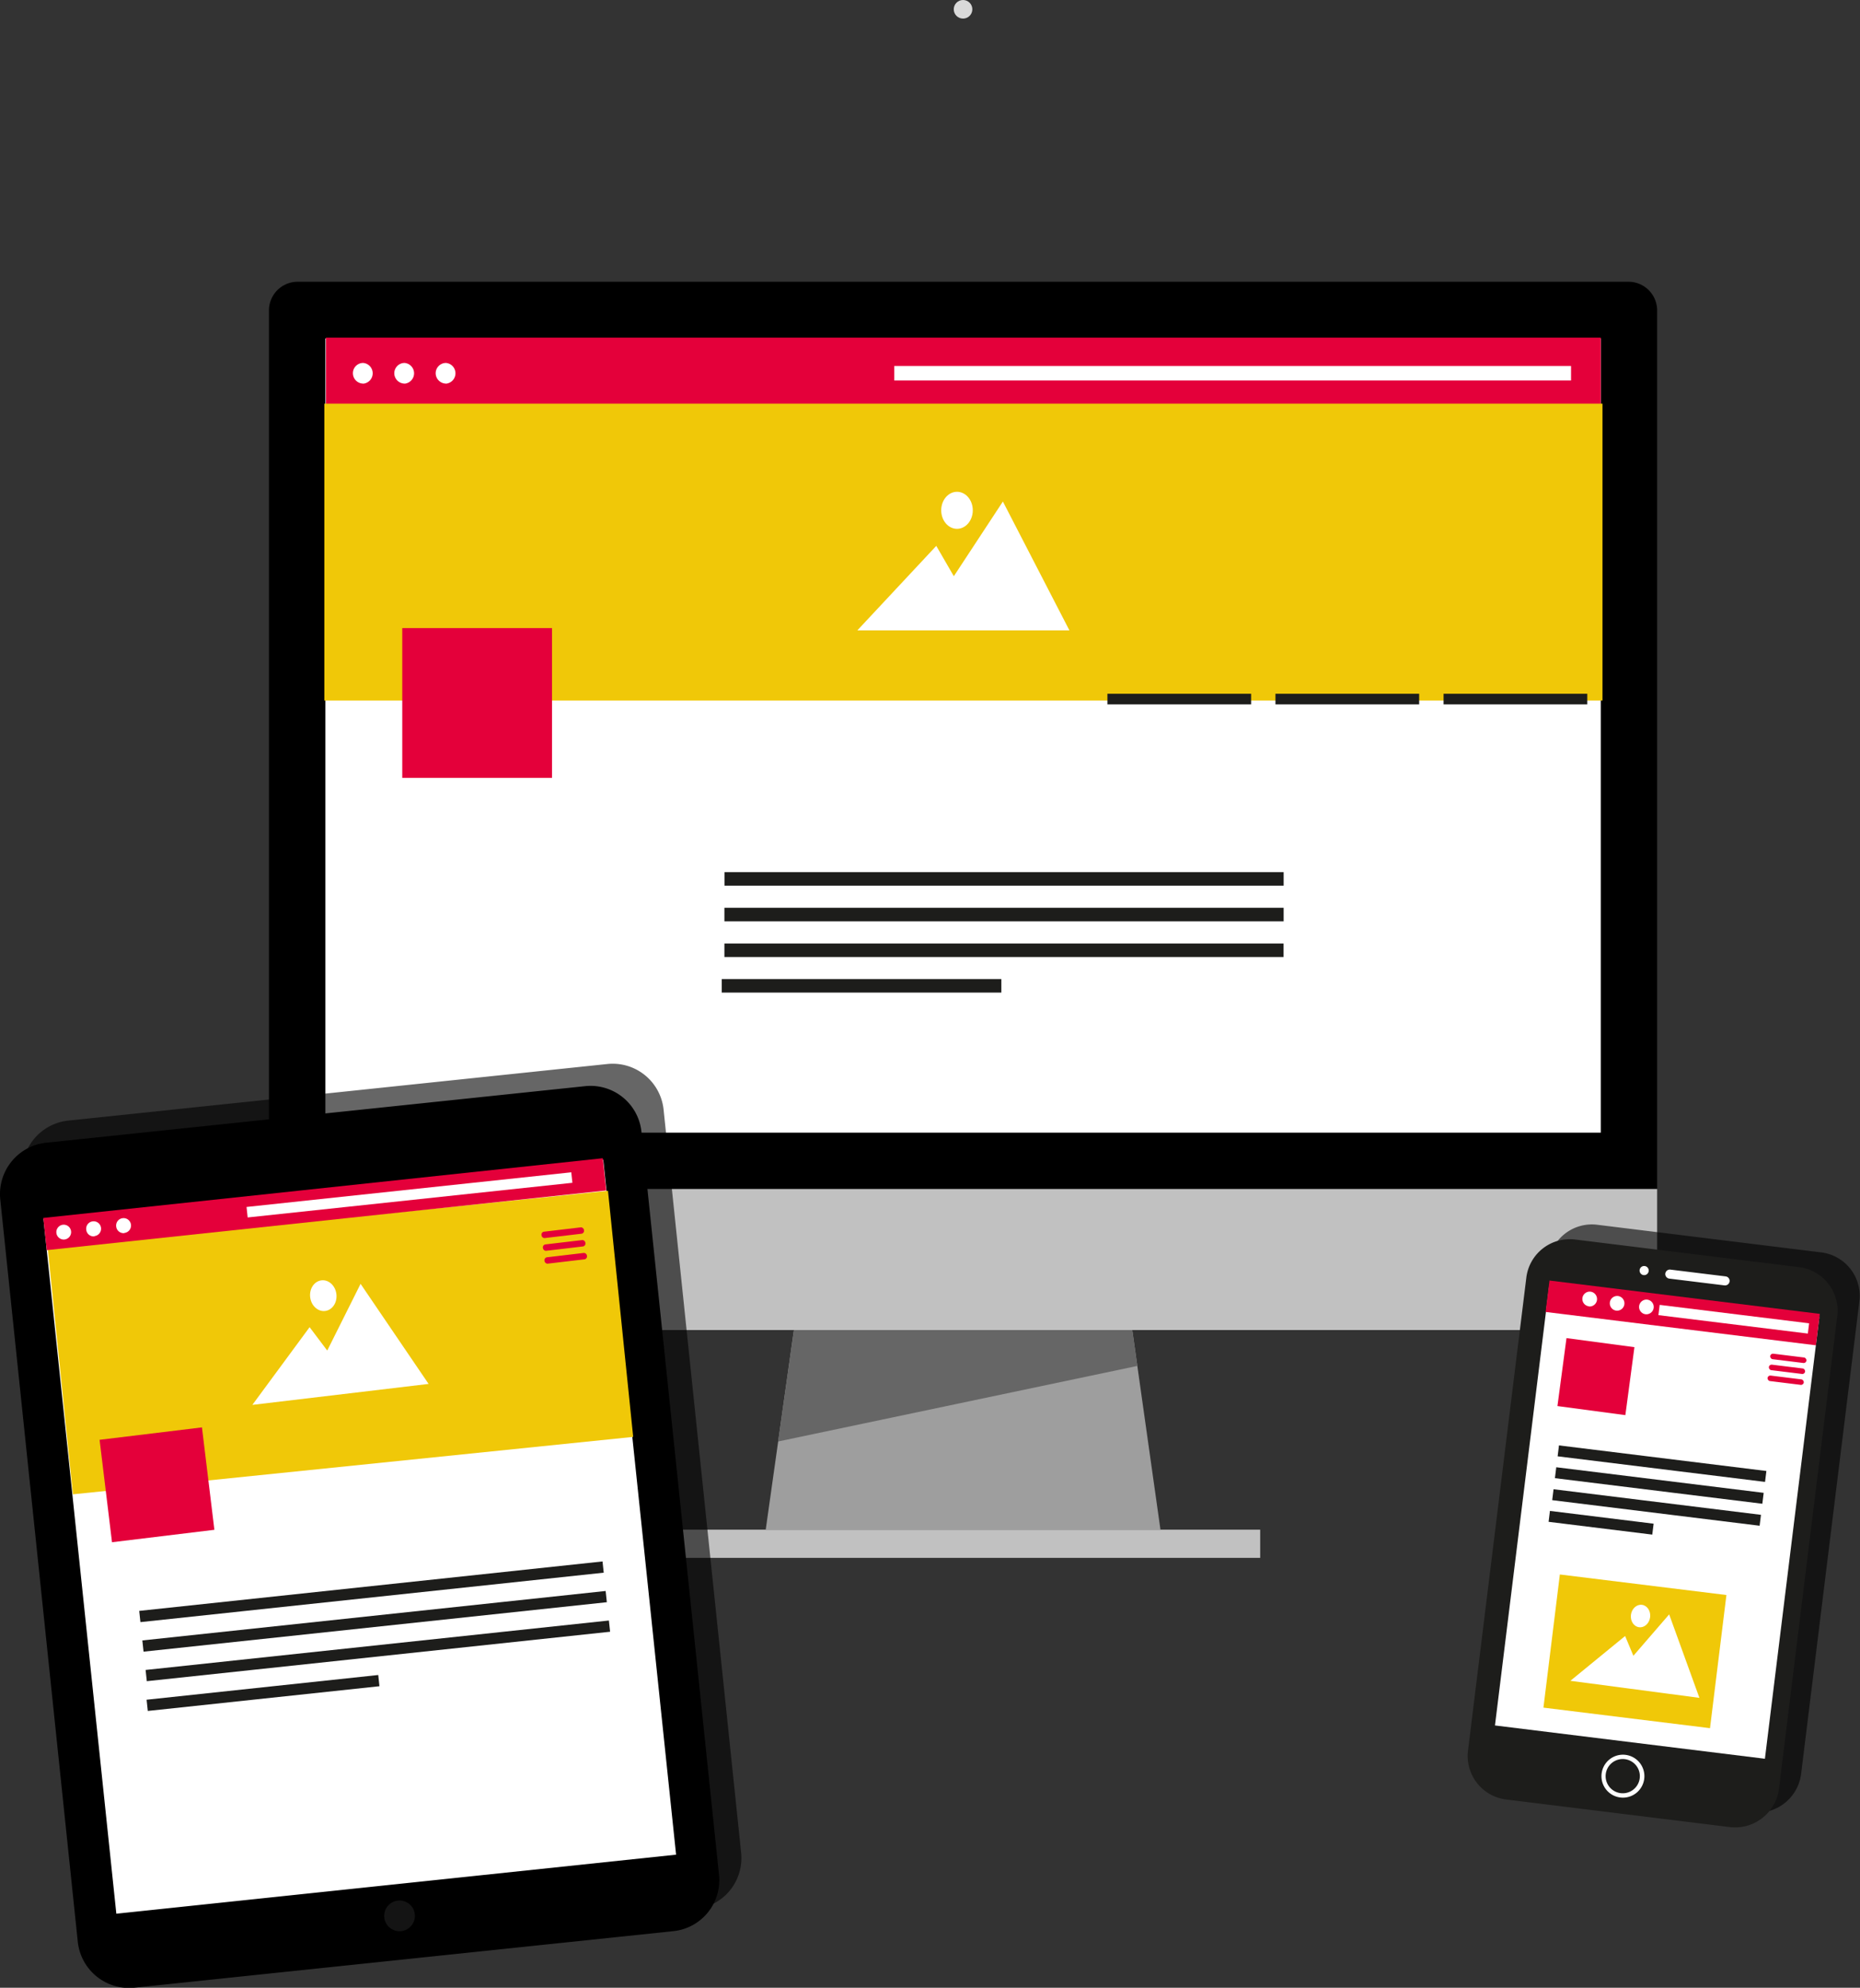 <svg xmlns="http://www.w3.org/2000/svg" viewBox="0 0 252.14 269.35"><rect x="0" y="0" width="252.14" height="269.35" fill="#333333" stroke="none"/><defs><style>.cls-1{isolation:isolate;}.cls-2{fill:#c1c1c1;}.cls-3{fill:#9e9e9e;}.cls-4{fill:#fff;}.cls-5{fill:#666;}.cls-6{fill:#e4003a;}.cls-7{fill:#f0c808;}.cls-8{fill:#1d1d1b;}.cls-9{fill:#dadada;}.cls-10{opacity:0.6;mix-blend-mode:multiply;}</style></defs><title>siteV3</title><g class="cls-1"><g id="Calque_2" data-name="Calque 2"><path d="M45.91,170.94V51.86A3.89,3.89,0,0,1,49.73,48H230.27a3.89,3.89,0,0,1,3.82,3.82V170.94Z" transform="translate(-9.45 -9.82)"/><path class="cls-2" d="M234.09,170.94v15.29a3.89,3.89,0,0,1-3.82,3.82H49.73a3.89,3.89,0,0,1-3.82-3.82V170.94Z" transform="translate(-9.45 -9.82)"/><rect class="cls-2" x="90.27" y="207.28" width="80.56" height="3.82"/><polygon class="cls-3" points="157.31 207.28 103.8 207.28 107.62 180.23 153.49 180.23 157.31 207.28"/><rect class="cls-4" x="44.11" y="45.86" width="172.89" height="107.62"/><polygon class="cls-5" points="153.49 180.23 107.62 180.23 105.48 195.33 154.18 185.09 153.49 180.23"/><circle class="cls-4" cx="197.17" cy="52.14" r="2.17"/><circle class="cls-4" cx="190.17" cy="52.14" r="2.17"/><circle class="cls-4" cx="204.17" cy="52.09" r="2.17"/><rect class="cls-6" x="44.19" y="45.75" width="172.81" height="9.65"/><path class="cls-4" d="M58.71,61.8a1.41,1.41,0,0,1-1.42-1.4A1.39,1.39,0,0,1,58.68,59h0a1.41,1.41,0,0,1,0,2.81Z" transform="translate(-9.45 -9.82)"/><path class="cls-4" d="M64.32,61.8a1.41,1.41,0,0,1-1.42-1.4A1.4,1.4,0,0,1,64.29,59h0a1.41,1.41,0,0,1,0,2.81Z" transform="translate(-9.45 -9.82)"/><path class="cls-4" d="M69.93,61.8a1.42,1.42,0,0,1-1.42-1.4A1.4,1.4,0,0,1,69.9,59h0a1.41,1.41,0,0,1,0,2.81Z" transform="translate(-9.45 -9.82)"/><rect class="cls-4" x="121.22" y="49.59" width="91.75" height="1.97"/><rect class="cls-7" x="43.97" y="54.7" width="173.26" height="40.23"/><polygon class="cls-4" points="116.22 85.42 144.97 85.42 135.95 67.96 129.3 78.08 126.92 73.97 116.22 85.42"/><ellipse class="cls-4" cx="129.73" cy="69.15" rx="2.14" ry="2.51"/><rect class="cls-8" x="98.21" y="118.18" width="75.8" height="1.83"/><rect class="cls-8" x="98.2" y="123.01" width="75.81" height="1.83"/><rect class="cls-8" x="98.2" y="127.85" width="75.8" height="1.83"/><rect class="cls-8" x="97.84" y="132.67" width="37.9" height="1.83"/><rect class="cls-6" x="54.53" y="85.11" width="20.3" height="20.3"/><rect class="cls-8" x="195.69" y="94.01" width="19.48" height="1.44"/><rect class="cls-8" x="172.9" y="94.01" width="19.48" height="1.44"/><rect class="cls-8" x="150.12" y="94.01" width="19.48" height="1.44"/></g><g id="Calque_4" data-name="Calque 4"><circle class="cls-9" cx="130.55" cy="1.26" r="1.26"/></g><g id="Calque_5" data-name="Calque 5"><g class="cls-10"><rect x="21.73" y="165.55" width="78.92" height="97.76" transform="translate(-31.47 -2.27) rotate(-5.99)"/><path d="M91.78,154l-73.12,7.67a7,7,0,0,0-6.18,7.62L23,270a7,7,0,0,0,7.63,6.17l73.12-7.67a6.94,6.94,0,0,0,6.17-7.62L99.4,160.13A6.94,6.94,0,0,0,91.78,154Zm-36.14,7.8a1,1,0,1,1-.93,1.14,1,1,0,0,1,.93-1.14ZM66.83,268.5a2.08,2.08,0,1,1,1.85-2.28,2.08,2.08,0,0,1-1.85,2.28Zm37.27-10.36-75.88,8-9.88-94.16,75.89-8Zm0,0" transform="translate(-9.45 -9.82)"/></g><rect class="cls-4" x="18.73" y="168.55" width="78.92" height="97.76" transform="translate(-31.8 -2.56) rotate(-5.99)"/><path d="M88.78,157l-73.12,7.67a7,7,0,0,0-6.18,7.62L20,273a7,7,0,0,0,7.63,6.17l73.12-7.67a6.94,6.94,0,0,0,6.17-7.62L96.4,163.13A6.94,6.94,0,0,0,88.78,157Zm-36.14,7.8a1,1,0,1,1-.93,1.14,1,1,0,0,1,.93-1.14ZM63.83,271.5a2.08,2.08,0,1,1,1.85-2.28,2.08,2.08,0,0,1-1.85,2.28Zm37.27-10.36-75.88,8-9.88-94.16,75.89-8Zm0,0" transform="translate(-9.45 -9.82)"/><rect class="cls-4" x="214.25" y="184.5" width="39.83" height="62.99" transform="translate(18.74 -36.85) rotate(7.03)"/><g class="cls-10"><path d="M247,255.41l-30.4-3.75a5.94,5.94,0,0,1-5.15-6.6l7.91-64.13a5.93,5.93,0,0,1,6.59-5.15l30.41,3.75a5.94,5.94,0,0,1,5.15,6.6l-7.91,64.13A6,6,0,0,1,247,255.41Z" transform="translate(-9.45 -9.82)"/><path d="M246.23,182l-7.49-.92a.62.62,0,0,1-.54-.69h0a.62.62,0,0,1,.69-.53l7.49.92a.61.61,0,0,1,.53.69h0A.62.62,0,0,1,246.23,182Z" transform="translate(-9.45 -9.82)"/><circle cx="225.88" cy="170.17" r="0.62"/><path d="M232.09,251.39a2.91,2.91,0,1,1,3.25-2.53A2.91,2.91,0,0,1,232.09,251.39Zm.64-5.19a2.32,2.32,0,1,0,2,2.58A2.32,2.32,0,0,0,232.73,246.2Z" transform="translate(-9.45 -9.82)"/><rect x="206.95" y="195.54" width="60.27" height="36.87" transform="translate(-13.74 413.27) rotate(-82.97)"/></g><path class="cls-8" d="M244,257.41l-30.4-3.75a5.94,5.94,0,0,1-5.15-6.6l7.91-64.13a5.93,5.93,0,0,1,6.59-5.15l30.41,3.75a5.94,5.94,0,0,1,5.15,6.6l-7.91,64.13A6,6,0,0,1,244,257.41Z" transform="translate(-9.45 -9.82)"/><path class="cls-4" d="M243.23,184l-7.49-.92a.62.62,0,0,1-.54-.69h0a.62.62,0,0,1,.69-.53l7.49.92a.61.61,0,0,1,.53.69h0A.62.62,0,0,1,243.23,184Z" transform="translate(-9.45 -9.82)"/><circle class="cls-4" cx="222.88" cy="172.17" r="0.62"/><path class="cls-4" d="M229.09,253.39a2.91,2.91,0,1,1,3.25-2.53A2.91,2.91,0,0,1,229.09,253.39Zm.64-5.19a2.32,2.32,0,1,0,2,2.58A2.32,2.32,0,0,0,229.73,248.2Z" transform="translate(-9.45 -9.82)"/><rect class="cls-4" x="203.95" y="197.54" width="60.27" height="36.87" transform="translate(-18.36 412.05) rotate(-82.97)"/><rect class="cls-6" x="219.1" y="185.58" width="36.92" height="4.29" transform="translate(15.31 -37.48) rotate(7.03)"/><rect class="cls-6" x="249.4" y="193.5" width="4.95" height="0.75" rx="0.37" ry="0.37" transform="translate(16.17 -39.18) rotate(7.03)"/><rect class="cls-6" x="249.22" y="194.99" width="4.95" height="0.75" rx="0.37" ry="0.37" transform="translate(16.35 -39.15) rotate(7.03)"/><rect class="cls-6" x="249.04" y="196.47" width="4.95" height="0.75" rx="0.37" ry="0.37" transform="translate(16.53 -39.12) rotate(7.03)"/><rect class="cls-4" x="234.27" y="187.88" width="20.41" height="1.4" transform="translate(15.47 -38.32) rotate(7.03)"/><rect class="cls-8" x="234" y="193.98" width="1.49" height="28.33" transform="translate(-10.01 405.84) rotate(-82.97)"/><rect class="cls-8" x="233.63" y="196.95" width="1.49" height="28.33" transform="translate(-13.28 408.07) rotate(-82.97)"/><rect class="cls-8" x="233.26" y="199.91" width="1.49" height="28.33" transform="translate(-16.54 410.32) rotate(-82.97)"/><rect class="cls-8" x="225.74" y="209.08" width="1.49" height="14.16" transform="translate(-25.21 404.67) rotate(-82.97)"/><rect class="cls-7" x="221.98" y="222.21" width="18.18" height="22.75" transform="translate(-38.48 424.51) rotate(-82.97)"/><rect class="cls-7" x="17.41" y="174.99" width="76.35" height="33.52" transform="translate(-28.69 -3.16) rotate(-5.85)"/><polygon class="cls-4" points="34.21 190.37 58.1 187.53 48.88 173.97 44.36 183.01 41.97 179.84 34.21 190.37"/><ellipse class="cls-4" cx="53.28" cy="185.39" rx="1.79" ry="2.09" transform="translate(-31 -2.22) rotate(-6.79)"/><rect class="cls-6" x="82.83" y="176.42" width="5.8" height="0.87" rx="0.39" ry="0.39" transform="translate(-29.58 1.45) rotate(-6.73)"/><rect class="cls-6" x="83.03" y="178.15" width="5.8" height="0.87" rx="0.39" ry="0.39" transform="translate(-29.79 1.48) rotate(-6.73)"/><rect class="cls-6" x="83.24" y="179.89" width="5.8" height="0.87" rx="0.39" ry="0.39" transform="translate(-29.99 1.52) rotate(-6.73)"/><polygon class="cls-4" points="212.88 227.76 230.37 230.07 226.27 218.76 221.42 224.37 220.3 221.69 212.88 227.76"/><ellipse class="cls-4" cx="231.84" cy="228.8" rx="1.53" ry="1.31" transform="translate(-34.75 418.93) rotate(-82.49)"/><rect class="cls-6" x="23.74" y="204.03" width="13.98" height="13.98" transform="translate(-34.65 -4.58) rotate(-6.92)"/><rect class="cls-6" x="221.16" y="191.7" width="9.29" height="9.29" transform="translate(18.45 -37.91) rotate(7.59)"/><path class="cls-4" d="M228.56,187.42a1,1,0,0,1-.88-1.11,1,1,0,0,1,1.11-.87h0a1,1,0,0,1,.86,1.11A1,1,0,0,1,228.56,187.42Z" transform="translate(-9.45 -9.82)"/><path class="cls-4" d="M232.52,187.91a1,1,0,0,1-.87-1.11,1,1,0,0,1,1.1-.87h0a1,1,0,0,1,.87,1.11A1,1,0,0,1,232.52,187.91Z" transform="translate(-9.45 -9.82)"/><path class="cls-4" d="M224.83,186.83a1,1,0,0,1-.87-1.11,1,1,0,0,1,1.1-.87h0a1,1,0,1,1-.25,2Z" transform="translate(-9.45 -9.82)"/></g><g id="Calque_1" data-name="Calque 1"><rect class="cls-6" x="15.35" y="170.79" width="76.27" height="4.39" transform="translate(-27.51 -3.16) rotate(-6.09)"/><rect class="cls-4" x="42.83" y="171.01" width="44.27" height="1.43" transform="translate(-27.31 -1.95) rotate(-6.09)"/><path class="cls-4" d="M18.21,177.78a1,1,0,1,1-.23-2h0a1,1,0,1,1,.21,2Z" transform="translate(-9.45 -9.82)"/><path class="cls-4" d="M22.27,177.35a1,1,0,0,1-1.13-.91,1,1,0,0,1,.9-1.12h0a1,1,0,1,1,.21,2Z" transform="translate(-9.45 -9.82)"/><path class="cls-4" d="M26.33,176.91a1,1,0,0,1-1.13-.9,1,1,0,0,1,.9-1.12h0a1,1,0,1,1,.21,2Z" transform="translate(-9.45 -9.82)"/><rect class="cls-8" x="28.24" y="224.74" width="63.16" height="1.53" transform="translate(-33.05 -2.19) rotate(-6.09)"/><rect class="cls-8" x="28.66" y="228.75" width="63.16" height="1.53" transform="translate(-33.47 -2.13) rotate(-6.09)"/><rect class="cls-8" x="29.1" y="232.75" width="63.16" height="1.53" transform="translate(-33.89 -2.06) rotate(-6.09)"/><rect class="cls-8" x="29.32" y="238.46" width="31.58" height="1.53" transform="translate(-34.58 -3.68) rotate(-6.09)"/></g></g></svg>